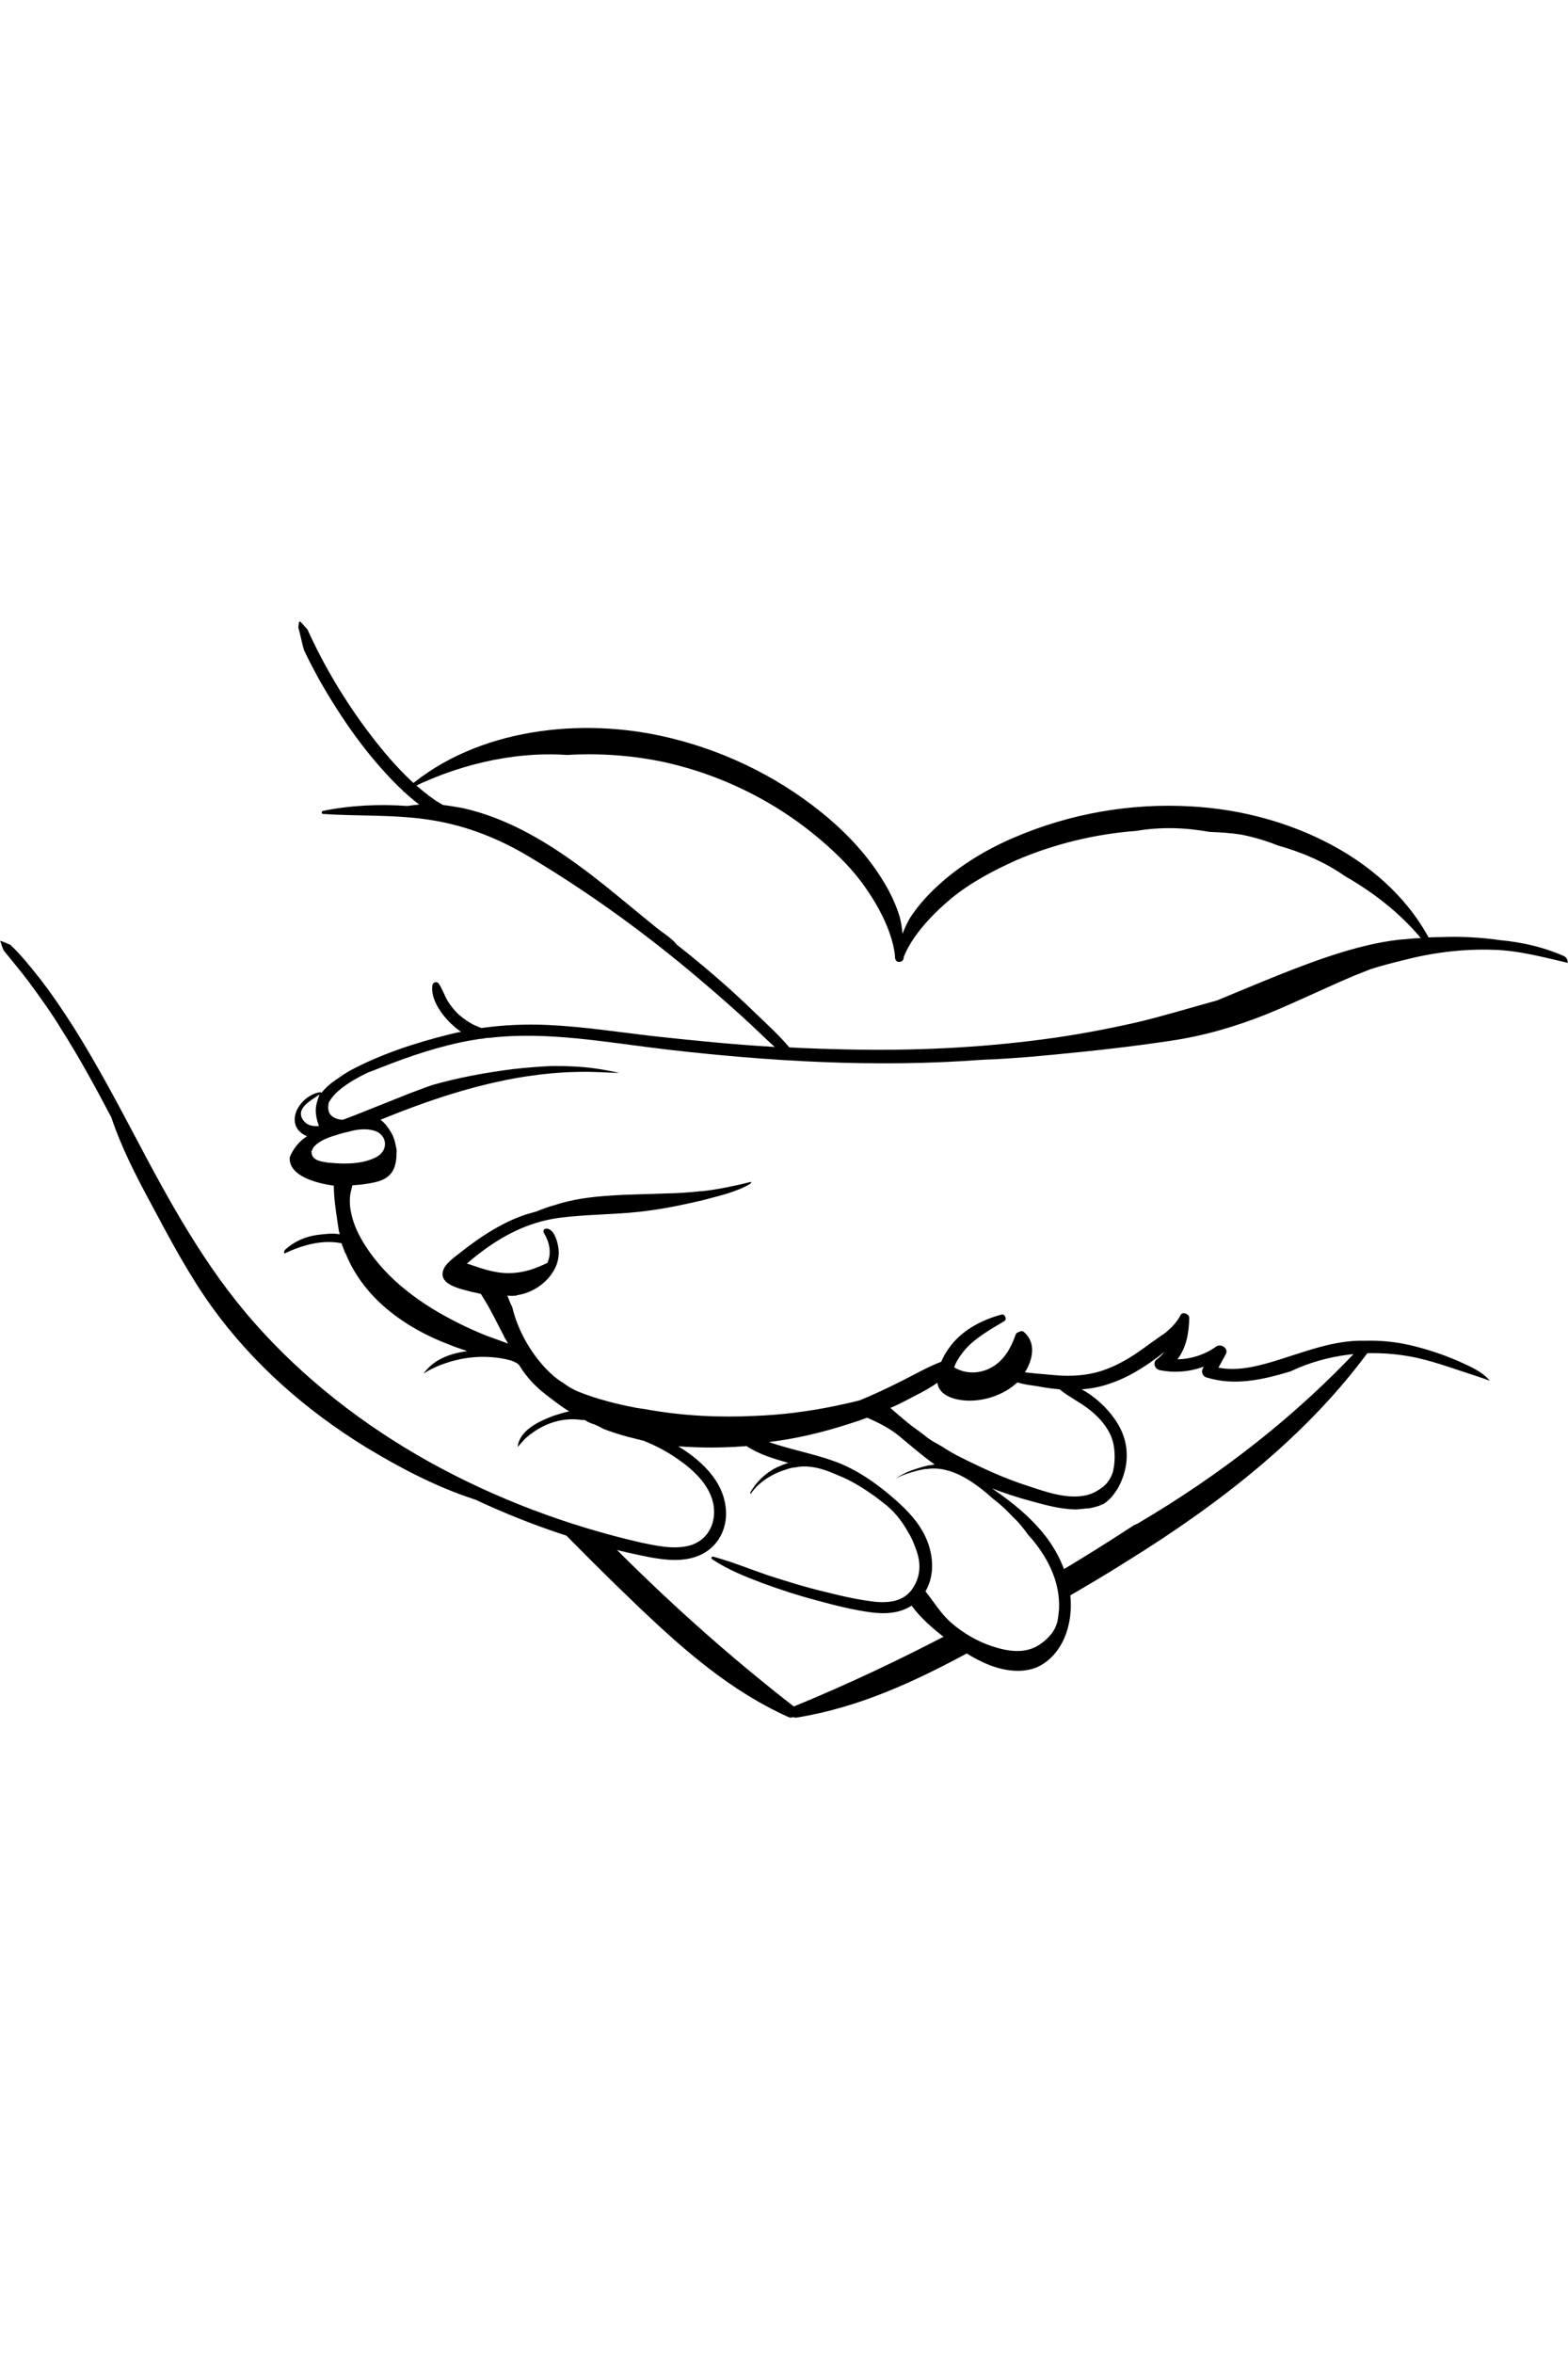 <svg xmlns="http://www.w3.org/2000/svg" xmlns:xlink="http://www.w3.org/1999/xlink" width="40" zoomAndPan="magnify" viewBox="0 0 30 45" height="60" preserveAspectRatio="xMidYMid meet" version="1.0"><defs><clipPath id="1dc90605d4"><path d="M 15 31 L 19 31 L 19 32.887 L 15 32.887 Z M 15 31 " clip-rule="nonzero"/></clipPath><clipPath id="ff9d7d4a06"><path d="M 10 28 L 16 28 L 16 32.887 L 10 32.887 Z M 10 28 " clip-rule="nonzero"/></clipPath><clipPath id="803ae98b75"><path d="M 0 11.887 L 30 11.887 L 30 32 L 0 32 Z M 0 11.887 " clip-rule="nonzero"/></clipPath></defs><path fill="#000000" d="M 23.746 15.961 C 23.98 16.008 24.211 16.074 24.445 16.168 C 24.906 16.297 25.352 16.488 25.73 16.754 C 26.332 17.098 26.871 17.531 27.285 18.066 C 27.285 18.066 27.289 18.066 27.289 18.066 C 27.336 18.066 27.379 18.07 27.41 18.078 C 26.598 16.418 24.637 15.52 22.785 15.422 C 21.633 15.355 20.469 15.559 19.406 16.016 C 18.883 16.238 18.375 16.543 17.957 16.926 C 17.762 17.102 17.582 17.301 17.434 17.52 C 17.289 17.742 17.207 18.027 17.129 18.277 C 17.094 18.367 17.242 18.434 17.277 18.336 C 17.441 17.895 17.844 17.48 18.207 17.176 C 18.582 16.871 19.008 16.648 19.449 16.449 C 20.168 16.141 20.953 15.949 21.738 15.891 C 22.199 15.812 22.672 15.824 23.141 15.91 C 23.348 15.918 23.547 15.93 23.746 15.961 Z M 23.746 15.961 " fill-opacity="1" fill-rule="nonzero"/><g clip-path="url(#1dc90605d4)"><path fill="#000000" d="M 18.309 31.352 C 18.262 31.316 18.207 31.277 18.16 31.246 C 17.188 31.754 16.195 32.223 15.184 32.637 C 15.07 32.684 15.117 32.867 15.242 32.848 C 16.438 32.656 17.508 32.156 18.555 31.59 C 18.574 31.582 18.59 31.57 18.609 31.562 C 18.5 31.504 18.402 31.43 18.309 31.352 Z M 18.309 31.352 " fill-opacity="1" fill-rule="nonzero"/></g><path fill="#000000" d="M 21.766 29.137 C 21.738 29.148 21.719 29.164 21.691 29.168 C 21.688 29.176 21.68 29.184 21.672 29.184 C 21.188 29.5 20.695 29.809 20.195 30.105 C 20.215 30.152 20.227 30.191 20.246 30.238 C 20.281 30.309 20.309 30.375 20.312 30.469 C 20.32 30.516 20.328 30.555 20.328 30.598 C 20.746 30.355 21.16 30.113 21.566 29.855 C 23.34 28.754 25.031 27.449 26.246 25.762 C 26.172 25.762 26.098 25.766 26.02 25.766 C 24.777 27.098 23.34 28.211 21.766 29.137 Z M 21.766 29.137 " fill-opacity="1" fill-rule="nonzero"/><g clip-path="url(#ff9d7d4a06)"><path fill="#000000" d="M 15.203 32.648 C 13.93 31.66 12.723 30.578 11.598 29.434 C 11.293 29.352 11.004 29.234 10.738 29.09 C 10.73 29.09 10.727 29.082 10.711 29.082 C 10.652 29.078 10.586 29.051 10.531 29.016 C 10.512 29.004 10.492 28.992 10.465 28.984 C 11.047 29.59 11.637 30.176 12.246 30.758 C 13.105 31.574 13.992 32.348 15.09 32.84 C 15.203 32.887 15.297 32.723 15.203 32.648 Z M 15.203 32.648 " fill-opacity="1" fill-rule="nonzero"/></g><path fill="#000000" d="M 17.203 17.5 C 17.121 17.246 17.004 17.012 16.863 16.793 C 16.562 16.312 16.156 15.891 15.715 15.535 C 14.824 14.816 13.758 14.312 12.633 14.07 C 10.938 13.707 8.961 13.992 7.699 15.156 C 8.68 14.637 9.805 14.367 10.84 14.438 C 10.844 14.438 10.844 14.438 10.852 14.438 C 11.578 14.395 12.312 14.465 12.965 14.637 C 13.91 14.883 14.805 15.336 15.555 15.941 C 15.93 16.246 16.277 16.574 16.551 16.965 C 16.824 17.352 17.09 17.855 17.129 18.328 C 17.137 18.434 17.297 18.41 17.289 18.309 C 17.277 18.039 17.281 17.75 17.203 17.5 Z M 17.203 17.5 " fill-opacity="1" fill-rule="nonzero"/><g clip-path="url(#803ae98b75)"><path fill="#000000" d="M 26.957 25.938 C 27.379 26.012 27.77 26.164 28.176 26.293 C 28.285 26.328 28.398 26.367 28.504 26.406 C 28.352 26.223 28.117 26.129 27.902 26.031 C 27.598 25.898 27.277 25.793 26.949 25.719 C 26.684 25.66 26.402 25.633 26.125 25.641 C 25.512 25.621 24.934 25.867 24.344 26.043 C 24.012 26.141 23.66 26.223 23.312 26.156 C 23.359 26.07 23.406 25.984 23.453 25.898 C 23.512 25.785 23.359 25.688 23.266 25.754 C 23.047 25.91 22.785 25.992 22.527 25.996 C 22.699 25.773 22.746 25.496 22.754 25.207 C 22.754 25.129 22.625 25.074 22.586 25.152 C 22.527 25.273 22.426 25.379 22.312 25.477 C 22.281 25.504 22.238 25.527 22.207 25.551 C 22.094 25.629 21.988 25.707 21.879 25.785 C 21.66 25.945 21.422 26.09 21.16 26.188 C 20.895 26.289 20.605 26.32 20.32 26.309 C 20.16 26.301 20.008 26.281 19.848 26.27 C 19.77 26.262 19.688 26.254 19.609 26.246 C 19.762 26.004 19.828 25.68 19.594 25.477 C 19.562 25.445 19.52 25.457 19.488 25.477 C 19.453 25.484 19.434 25.508 19.422 25.551 C 19.34 25.785 19.207 26.012 18.988 26.141 C 18.77 26.273 18.477 26.289 18.254 26.148 C 18.262 26.137 18.27 26.121 18.27 26.109 C 18.32 25.996 18.395 25.891 18.48 25.793 C 18.68 25.574 18.961 25.418 19.215 25.266 C 19.273 25.234 19.227 25.121 19.16 25.141 C 18.77 25.246 18.387 25.449 18.148 25.793 C 18.094 25.871 18.043 25.957 18.008 26.043 C 17.73 26.148 17.461 26.309 17.195 26.438 C 16.949 26.562 16.703 26.676 16.449 26.781 C 16.297 26.82 16.137 26.855 15.984 26.887 C 15.477 26.992 14.965 27.059 14.449 27.078 C 13.766 27.113 13.051 27.078 12.363 26.953 C 12.305 26.945 12.246 26.934 12.184 26.926 C 11.805 26.855 11.406 26.754 11.051 26.609 C 10.945 26.562 10.859 26.512 10.773 26.445 C 10.652 26.375 10.547 26.281 10.445 26.176 C 10.141 25.852 9.906 25.438 9.801 25 C 9.766 24.93 9.734 24.852 9.707 24.777 C 9.766 24.785 9.824 24.785 9.879 24.777 C 9.887 24.777 9.891 24.77 9.891 24.77 C 10.188 24.727 10.465 24.539 10.605 24.281 C 10.68 24.145 10.707 23.992 10.68 23.84 C 10.66 23.734 10.613 23.562 10.512 23.512 C 10.504 23.512 10.504 23.504 10.5 23.504 C 10.492 23.504 10.48 23.5 10.473 23.5 C 10.418 23.484 10.379 23.531 10.406 23.578 C 10.512 23.754 10.559 23.961 10.473 24.152 C 10.23 24.27 10.004 24.348 9.727 24.348 C 9.441 24.348 9.191 24.25 8.934 24.164 C 9.008 24.105 9.078 24.039 9.16 23.98 C 9.613 23.629 10.105 23.375 10.68 23.293 C 11.266 23.215 11.859 23.234 12.445 23.148 C 12.785 23.102 13.117 23.031 13.449 22.953 C 13.75 22.871 14.082 22.801 14.352 22.641 C 14.371 22.629 14.371 22.613 14.371 22.602 C 14.062 22.68 13.758 22.742 13.445 22.781 C 13.445 22.781 13.438 22.781 13.438 22.781 C 13.43 22.781 13.418 22.781 13.41 22.781 C 13.191 22.805 12.973 22.82 12.75 22.824 C 12.383 22.84 12.02 22.84 11.652 22.867 C 11.293 22.891 10.938 22.938 10.598 23.051 C 10.484 23.082 10.379 23.121 10.266 23.168 C 10.199 23.188 10.133 23.207 10.059 23.227 C 9.758 23.328 9.48 23.48 9.227 23.648 C 9.086 23.742 8.953 23.84 8.82 23.945 C 8.715 24.031 8.555 24.133 8.492 24.262 C 8.352 24.574 8.832 24.652 9.027 24.707 C 9.086 24.719 9.141 24.73 9.199 24.746 C 9.199 24.75 9.207 24.75 9.207 24.758 C 9.371 25.008 9.5 25.285 9.641 25.551 C 9.645 25.57 9.66 25.59 9.672 25.609 C 9.688 25.633 9.707 25.668 9.719 25.695 C 9.578 25.641 9.441 25.594 9.301 25.543 C 9.121 25.469 8.945 25.391 8.773 25.305 C 8.422 25.129 8.074 24.922 7.766 24.672 C 7.461 24.43 7.188 24.137 6.98 23.809 C 6.867 23.629 6.773 23.438 6.727 23.234 C 6.699 23.129 6.688 23.016 6.695 22.91 C 6.699 22.824 6.723 22.754 6.742 22.668 C 6.887 22.66 7.039 22.641 7.18 22.609 C 7.379 22.562 7.52 22.465 7.566 22.254 C 7.582 22.188 7.586 22.121 7.586 22.055 C 7.594 22.016 7.586 21.969 7.574 21.922 C 7.559 21.824 7.527 21.73 7.48 21.652 C 7.434 21.574 7.367 21.48 7.281 21.414 C 8.172 21.051 9.086 20.742 10.039 20.59 C 10.379 20.539 10.719 20.504 11.066 20.5 C 11.324 20.492 11.586 20.512 11.852 20.52 C 11.559 20.453 11.258 20.406 10.953 20.395 C 10.82 20.387 10.684 20.387 10.559 20.387 C 10.312 20.398 10.074 20.418 9.824 20.445 C 9.301 20.512 8.781 20.605 8.273 20.75 C 8.125 20.801 7.988 20.855 7.848 20.906 C 7.516 21.039 7.18 21.172 6.848 21.305 C 6.754 21.344 6.66 21.375 6.566 21.414 C 6.555 21.414 6.547 21.414 6.535 21.414 C 6.469 21.41 6.395 21.383 6.34 21.336 C 6.27 21.27 6.27 21.176 6.293 21.078 C 6.312 21.047 6.336 21.012 6.355 20.988 C 6.496 20.809 6.723 20.676 6.922 20.57 C 6.961 20.551 7 20.531 7.039 20.512 C 7.129 20.48 7.215 20.445 7.293 20.414 C 7.848 20.195 8.414 20.004 9 19.898 C 9.066 19.887 9.125 19.879 9.191 19.867 C 9.199 19.867 9.207 19.867 9.215 19.867 C 9.258 19.859 9.312 19.848 9.367 19.848 C 10.492 19.719 11.617 19.938 12.746 20.07 C 14.738 20.301 16.762 20.418 18.762 20.27 C 18.875 20.262 18.98 20.262 19.094 20.254 C 19.461 20.234 19.82 20.203 20.18 20.168 C 20.922 20.098 21.652 20.016 22.387 19.906 C 23.031 19.812 23.645 19.633 24.246 19.391 C 24.812 19.16 25.359 18.891 25.926 18.652 C 26.023 18.613 26.125 18.574 26.223 18.535 C 26.418 18.473 26.609 18.422 26.805 18.375 C 26.816 18.367 26.836 18.367 26.852 18.363 C 27.402 18.219 27.988 18.145 28.562 18.164 C 29.055 18.176 29.523 18.305 29.996 18.414 C 29.996 18.363 29.977 18.309 29.914 18.281 C 29.535 18.113 29.121 18.02 28.703 17.98 C 28.324 17.926 27.945 17.906 27.559 17.922 C 27.438 17.922 27.316 17.926 27.195 17.941 C 27.09 17.941 26.984 17.953 26.898 17.961 C 26.699 17.973 26.496 18.008 26.305 18.047 C 25.898 18.133 25.492 18.262 25.105 18.402 C 24.492 18.625 23.891 18.883 23.285 19.133 C 22.773 19.273 22.266 19.43 21.754 19.551 C 21.152 19.688 20.547 19.801 19.941 19.879 C 18.703 20.043 17.441 20.098 16.195 20.07 C 15.828 20.062 15.469 20.051 15.102 20.031 C 14.91 19.805 14.691 19.602 14.477 19.398 C 14.23 19.16 13.984 18.93 13.73 18.711 C 13.477 18.492 13.219 18.277 12.949 18.066 C 12.852 17.941 12.691 17.848 12.57 17.75 C 12.398 17.609 12.227 17.473 12.059 17.332 C 11.73 17.062 11.406 16.793 11.059 16.543 C 10.391 16.055 9.66 15.633 8.848 15.453 C 8.719 15.43 8.602 15.41 8.473 15.395 C 8.426 15.367 8.375 15.336 8.332 15.309 C 8.172 15.199 8.027 15.078 7.879 14.945 C 7.582 14.668 7.312 14.348 7.066 14.023 C 6.602 13.41 6.199 12.738 5.883 12.039 C 5.84 11.988 5.793 11.941 5.754 11.895 C 5.742 11.895 5.734 11.887 5.723 11.887 C 5.715 11.922 5.715 11.961 5.707 12 C 5.723 12.059 5.742 12.125 5.754 12.184 C 5.773 12.27 5.793 12.355 5.82 12.441 C 5.914 12.641 6.016 12.832 6.121 13.023 C 6.535 13.746 7.02 14.445 7.613 15.031 C 7.742 15.156 7.875 15.277 8.02 15.387 C 7.945 15.395 7.867 15.402 7.793 15.414 C 7.254 15.375 6.695 15.402 6.18 15.508 C 6.148 15.516 6.148 15.566 6.18 15.566 C 6.859 15.613 7.547 15.574 8.227 15.68 C 8.934 15.789 9.574 16.047 10.18 16.418 C 11.32 17.102 12.406 17.895 13.41 18.75 C 13.691 18.988 13.965 19.227 14.23 19.469 C 14.43 19.648 14.625 19.848 14.824 20.023 C 14.039 19.977 13.25 19.898 12.465 19.812 C 11.805 19.734 11.145 19.633 10.48 19.602 C 10.051 19.582 9.633 19.602 9.215 19.66 C 9.172 19.648 9.133 19.629 9.094 19.613 C 8.98 19.562 8.879 19.488 8.785 19.41 C 8.699 19.332 8.621 19.234 8.559 19.133 C 8.5 19.027 8.461 18.91 8.395 18.812 C 8.359 18.758 8.281 18.785 8.273 18.844 C 8.234 19.102 8.441 19.391 8.613 19.562 C 8.668 19.613 8.738 19.676 8.82 19.734 C 8.738 19.746 8.668 19.766 8.586 19.785 C 7.941 19.945 7.273 20.164 6.688 20.48 C 6.621 20.52 6.555 20.559 6.488 20.609 C 6.461 20.629 6.434 20.645 6.406 20.664 C 6.312 20.73 6.223 20.809 6.148 20.902 C 6.148 20.895 6.133 20.887 6.129 20.887 C 5.859 20.922 5.582 21.223 5.648 21.492 C 5.676 21.605 5.762 21.684 5.875 21.73 C 5.723 21.824 5.609 21.969 5.543 22.133 C 5.52 22.504 6.086 22.633 6.387 22.676 C 6.387 22.91 6.426 23.156 6.461 23.395 C 6.473 23.465 6.48 23.539 6.5 23.605 C 6.355 23.578 6.18 23.605 6.074 23.617 C 5.84 23.648 5.629 23.742 5.453 23.902 C 5.434 23.922 5.43 23.953 5.441 23.973 C 5.789 23.809 6.168 23.703 6.535 23.777 C 6.539 23.797 6.547 23.816 6.555 23.836 C 6.555 23.84 6.562 23.855 6.566 23.859 C 6.566 23.875 6.574 23.887 6.582 23.902 C 6.586 23.926 6.602 23.961 6.621 23.988 C 6.629 24.008 6.633 24.02 6.641 24.039 C 6.809 24.422 7.074 24.758 7.395 25.027 C 7.746 25.324 8.16 25.551 8.594 25.715 C 8.707 25.762 8.828 25.801 8.941 25.84 C 8.918 25.84 8.898 25.848 8.887 25.848 C 8.594 25.891 8.281 26.012 8.105 26.27 C 8.195 26.207 8.293 26.164 8.387 26.121 C 8.602 26.035 8.828 25.977 9.055 25.957 C 9.285 25.938 9.539 25.953 9.766 26.016 C 9.824 26.035 9.887 26.062 9.926 26.098 C 9.961 26.148 9.992 26.203 10.031 26.254 C 10.145 26.406 10.277 26.543 10.426 26.656 C 10.457 26.684 10.504 26.715 10.547 26.75 C 10.66 26.836 10.773 26.922 10.891 26.992 C 10.785 27.012 10.684 27.047 10.586 27.078 C 10.324 27.176 9.945 27.348 9.906 27.66 C 9.906 27.664 9.906 27.664 9.906 27.672 C 9.934 27.641 9.961 27.605 9.992 27.574 C 10.047 27.508 10.113 27.453 10.188 27.402 C 10.457 27.203 10.805 27.105 11.125 27.156 C 11.133 27.156 11.137 27.156 11.145 27.156 C 11.16 27.156 11.172 27.156 11.184 27.156 C 11.211 27.172 11.238 27.184 11.258 27.199 C 11.273 27.203 11.293 27.211 11.305 27.219 C 11.387 27.242 11.465 27.281 11.539 27.324 C 11.684 27.383 11.84 27.43 11.992 27.473 C 12.098 27.5 12.211 27.527 12.316 27.555 C 12.543 27.645 12.758 27.758 12.965 27.902 C 13.258 28.105 13.562 28.379 13.645 28.746 C 13.719 29.102 13.559 29.457 13.191 29.559 C 12.883 29.637 12.559 29.562 12.258 29.5 C 10.852 29.176 9.48 28.66 8.219 27.961 C 6.961 27.262 5.809 26.367 4.863 25.293 C 3.914 24.219 3.234 22.965 2.57 21.707 C 2.203 21.012 1.836 20.328 1.418 19.66 C 1.203 19.324 0.984 18.996 0.738 18.684 C 0.57 18.473 0.398 18.258 0.199 18.07 C 0.129 18.039 0.07 18.012 0.004 17.992 C 0.023 18.051 0.043 18.117 0.07 18.176 C 0.23 18.375 0.398 18.574 0.551 18.777 C 0.77 19.074 0.984 19.371 1.176 19.688 C 1.523 20.234 1.828 20.797 2.129 21.367 C 2.324 21.949 2.602 22.488 2.891 23.023 C 3.25 23.695 3.609 24.375 4.055 24.996 C 4.836 26.078 5.855 26.973 6.992 27.672 C 7.641 28.066 8.332 28.43 9.059 28.668 C 9.074 28.676 9.078 28.676 9.086 28.676 C 10.152 29.176 11.285 29.559 12.43 29.781 C 12.746 29.84 13.09 29.875 13.391 29.742 C 13.703 29.605 13.883 29.301 13.891 28.973 C 13.902 28.391 13.465 27.957 12.977 27.66 C 13.391 27.691 13.812 27.691 14.223 27.66 C 14.242 27.66 14.266 27.66 14.277 27.652 C 14.516 27.812 14.797 27.895 15.082 27.977 C 14.996 28 14.918 28.043 14.855 28.066 C 14.645 28.172 14.469 28.34 14.355 28.543 C 14.352 28.555 14.355 28.562 14.363 28.57 C 14.516 28.34 14.785 28.18 15.043 28.102 C 15.102 28.082 15.164 28.066 15.223 28.062 C 15.402 28.023 15.598 28.055 15.777 28.113 C 15.895 28.152 16.016 28.207 16.137 28.258 C 16.348 28.352 16.551 28.484 16.734 28.613 C 16.789 28.656 16.844 28.695 16.891 28.734 C 17.09 28.879 17.254 29.082 17.367 29.289 C 17.43 29.387 17.48 29.5 17.516 29.605 C 17.617 29.855 17.629 30.117 17.469 30.367 C 17.309 30.621 17.023 30.66 16.742 30.633 C 16.43 30.598 16.117 30.527 15.809 30.449 C 15.438 30.363 15.078 30.25 14.711 30.133 C 14.355 30.012 14.004 29.867 13.645 29.77 C 13.617 29.762 13.598 29.801 13.625 29.82 C 13.926 30.02 14.258 30.152 14.59 30.277 C 14.93 30.402 15.277 30.516 15.621 30.605 C 15.961 30.699 16.316 30.789 16.668 30.836 C 16.938 30.871 17.215 30.855 17.441 30.707 C 17.617 30.949 17.855 31.152 18.09 31.332 C 18.348 31.535 18.629 31.727 18.941 31.848 C 19.223 31.953 19.547 32.004 19.836 31.887 C 20.113 31.766 20.309 31.504 20.402 31.227 C 20.613 30.605 20.414 29.934 20.035 29.418 C 19.746 29.035 19.375 28.734 18.98 28.465 C 19.215 28.555 19.449 28.633 19.695 28.699 C 19.961 28.773 20.266 28.859 20.555 28.867 C 20.594 28.867 20.641 28.867 20.68 28.859 C 20.715 28.859 20.746 28.852 20.781 28.848 C 20.793 28.848 20.809 28.848 20.82 28.848 C 20.887 28.84 20.953 28.82 21.02 28.801 C 21.055 28.785 21.082 28.773 21.113 28.762 C 21.234 28.688 21.32 28.574 21.395 28.449 C 21.602 28.066 21.621 27.633 21.398 27.25 C 21.246 26.988 20.988 26.73 20.695 26.57 C 20.879 26.559 21.066 26.52 21.246 26.457 C 21.512 26.367 21.766 26.223 22 26.062 C 22.094 25.996 22.191 25.926 22.281 25.852 C 22.238 25.906 22.191 25.953 22.133 25.996 C 22.047 26.059 22.094 26.184 22.188 26.203 C 22.473 26.262 22.766 26.234 23.031 26.137 L 23.008 26.184 C 22.98 26.234 23.012 26.32 23.074 26.34 C 23.617 26.512 24.16 26.387 24.691 26.227 C 25.398 25.891 26.199 25.805 26.957 25.938 Z M 5.809 21.434 C 5.629 21.203 5.961 21.039 6.121 20.926 C 6.121 20.926 6.113 20.934 6.113 20.934 C 6.082 21.02 6.047 21.113 6.043 21.203 C 6.035 21.324 6.066 21.43 6.102 21.535 C 6 21.539 5.895 21.539 5.809 21.434 Z M 6.32 22.238 C 6.293 22.238 6.262 22.234 6.227 22.227 C 6.176 22.219 6.129 22.211 6.082 22.191 C 6.02 22.168 5.98 22.129 5.969 22.082 C 5.961 22.066 5.961 22.047 5.961 22.027 C 5.961 22.027 5.953 22.023 5.953 22.023 C 5.961 22.016 5.961 22.008 5.969 22.008 C 5.973 21.977 5.996 21.941 6.027 21.91 C 6.129 21.812 6.281 21.75 6.426 21.711 C 6.5 21.684 6.586 21.66 6.668 21.645 C 6.82 21.598 7 21.578 7.152 21.621 C 7.402 21.691 7.441 21.977 7.227 22.113 C 6.969 22.266 6.602 22.266 6.32 22.238 Z M 18.996 28.66 C 19.109 28.746 19.215 28.84 19.316 28.945 C 19.359 28.992 19.406 29.035 19.453 29.082 C 19.527 29.164 19.602 29.254 19.668 29.348 C 20.027 29.742 20.289 30.238 20.262 30.777 C 20.254 30.863 20.246 30.941 20.227 31.027 C 20.215 31.066 20.199 31.105 20.18 31.148 C 20.113 31.273 20.008 31.371 19.895 31.449 C 19.613 31.641 19.27 31.582 18.961 31.477 C 18.688 31.383 18.441 31.238 18.223 31.055 C 18.008 30.875 17.875 30.645 17.707 30.434 C 17.922 30.07 17.844 29.586 17.621 29.234 C 17.457 28.965 17.207 28.742 16.957 28.535 C 16.695 28.324 16.414 28.133 16.102 28 C 15.656 27.816 15.168 27.738 14.711 27.578 C 15.242 27.516 15.762 27.387 16.27 27.223 C 16.375 27.191 16.484 27.152 16.59 27.113 C 16.816 27.211 17.027 27.316 17.223 27.48 C 17.441 27.66 17.648 27.844 17.883 28.008 C 17.836 28.016 17.797 28.023 17.754 28.027 C 17.535 28.082 17.32 28.148 17.137 28.277 C 17.309 28.18 17.59 28.113 17.66 28.102 C 17.688 28.094 17.707 28.094 17.734 28.094 C 18.207 28.023 18.66 28.359 18.996 28.66 Z M 20.801 26.926 C 20.988 27.066 21.148 27.23 21.246 27.441 C 21.332 27.625 21.352 27.902 21.293 28.148 C 21.246 28.305 21.148 28.418 21.027 28.488 C 20.961 28.535 20.887 28.57 20.793 28.594 C 20.426 28.68 20.02 28.535 19.68 28.422 C 19.207 28.273 18.77 28.066 18.328 27.844 C 18.223 27.789 18.121 27.73 18.023 27.664 C 17.91 27.598 17.781 27.535 17.688 27.449 C 17.602 27.387 17.523 27.328 17.434 27.262 C 17.297 27.156 17.168 27.039 17.035 26.926 C 17.129 26.887 17.223 26.84 17.309 26.797 C 17.508 26.691 17.734 26.586 17.934 26.445 C 17.957 26.609 18.094 26.703 18.262 26.75 C 18.648 26.855 19.133 26.73 19.434 26.465 C 19.449 26.457 19.453 26.445 19.469 26.438 C 19.594 26.48 19.727 26.492 19.855 26.512 C 19.996 26.539 20.133 26.559 20.273 26.57 C 20.434 26.703 20.633 26.801 20.801 26.926 Z M 20.801 26.926 " fill-opacity="1" fill-rule="nonzero"/></g><path fill="#000000" d="M 16.477 14.629 C 16.477 14.629 16.477 14.637 16.477 14.629 C 16.484 14.637 16.484 14.629 16.477 14.629 Z M 16.477 14.629 " fill-opacity="1" fill-rule="nonzero"/></svg>